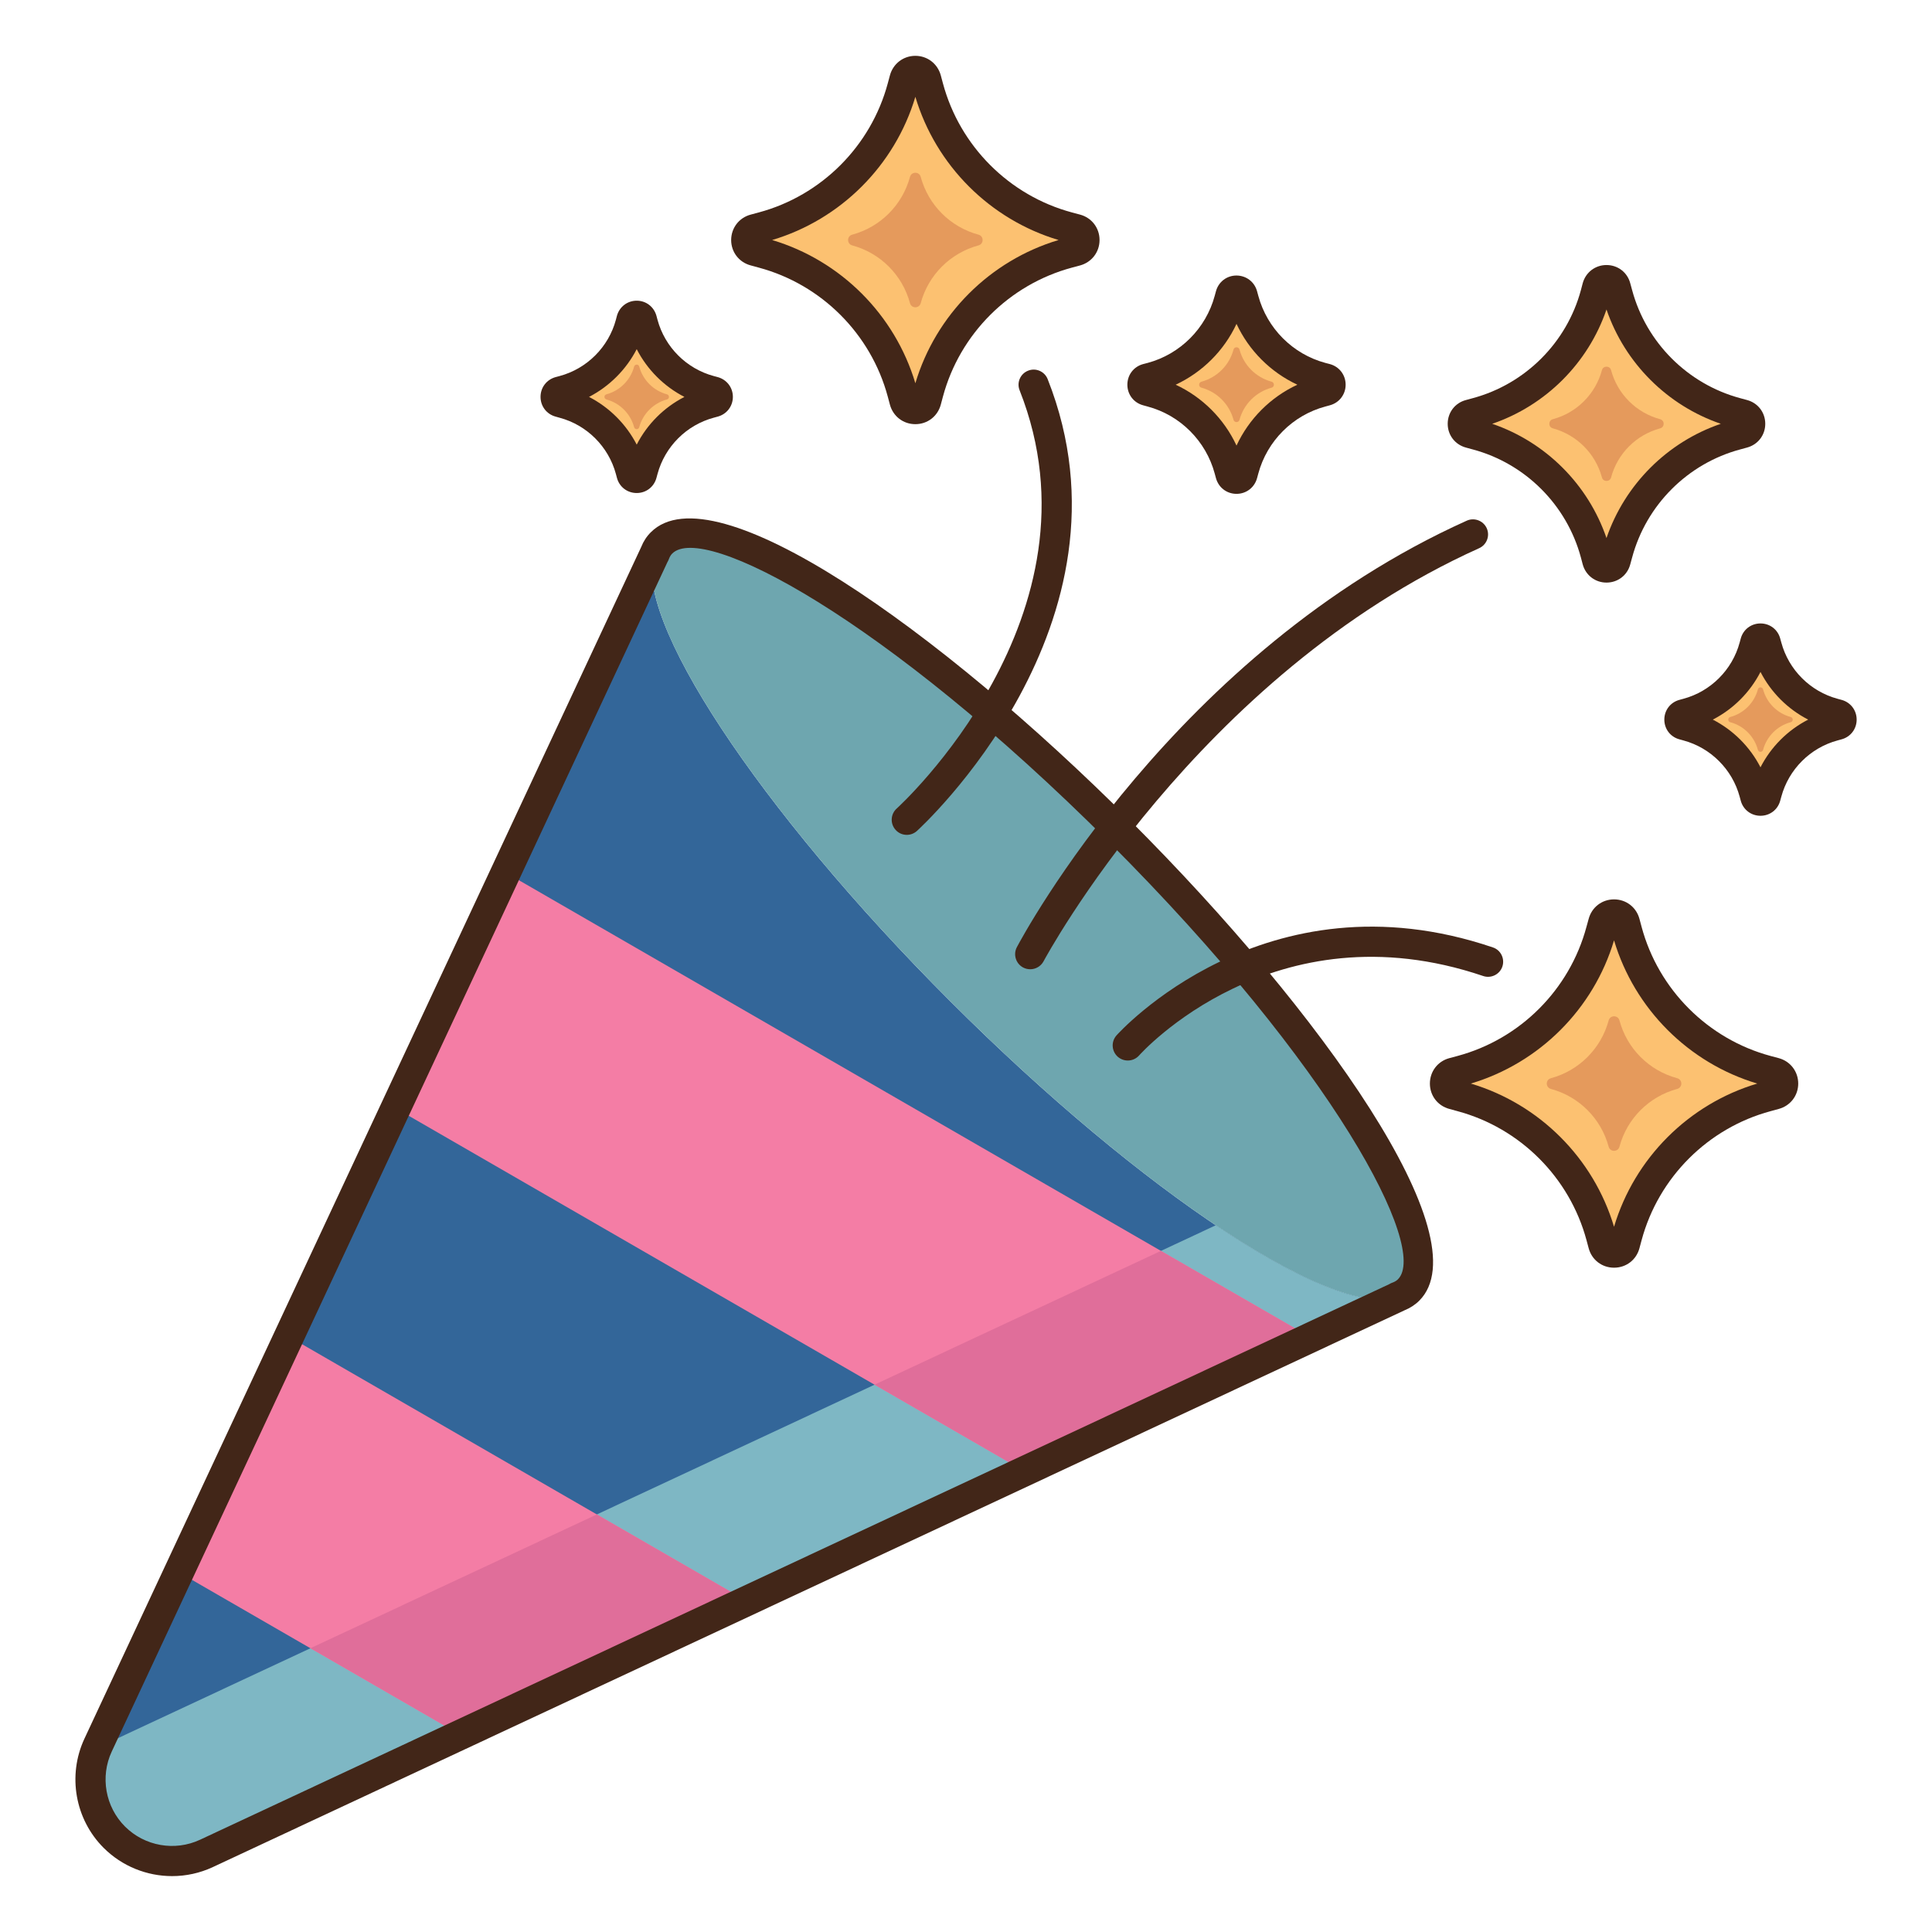 <?xml version="1.0" encoding="UTF-8"?>
<svg xmlns="http://www.w3.org/2000/svg" xmlns:xlink="http://www.w3.org/1999/xlink" viewBox="0 0 128 128" width="128px" height="128px">
<g id="surface27711439">
<path style=" stroke:none;fill-rule:nonzero;fill:rgb(20%,40%,60%);fill-opacity:1;" d="M 62.957 66.336 C 50.152 53.531 41.828 40.793 43.379 36.68 L 6.5 115.613 C 5.539 117.672 5.969 120.113 7.574 121.719 C 9.18 123.324 11.621 123.754 13.676 122.793 L 92.613 85.914 C 88.5 87.465 75.762 79.137 62.957 66.336 Z M 62.957 66.336 "/>
<path style=" stroke:none;fill-rule:nonzero;fill:rgb(49.412%,71.765%,76.863%);fill-opacity:1;" d="M 80.551 81.176 L 6.605 115.723 C 6.547 115.75 6.484 115.773 6.422 115.801 C 5.57 117.816 6.016 120.16 7.574 121.719 C 9.18 123.324 11.621 123.754 13.676 122.793 L 92.613 85.914 C 90.492 86.715 86.078 84.883 80.551 81.176 Z M 80.551 81.176 "/>
<path style=" stroke:none;fill-rule:nonzero;fill:rgb(43.137%,65.098%,68.627%);fill-opacity:1;" d="M 74.195 55.098 C 87.863 68.766 96.43 82.363 93.324 85.465 C 90.223 88.566 76.625 80.004 62.957 66.336 C 49.289 52.668 40.723 39.07 43.828 35.969 C 46.93 32.863 60.527 41.43 74.195 55.098 Z M 74.195 55.098 "/>
<path style=" stroke:none;fill-rule:nonzero;fill:rgb(95.686%,49.02%,64.706%);fill-opacity:1;" d="M 26.211 73.422 L 67.871 97.473 L 86.848 88.609 L 33.504 57.812 Z M 26.211 73.422 "/>
<path style=" stroke:none;fill-rule:nonzero;fill:rgb(87.843%,43.137%,60.392%);fill-opacity:1;" d="M 57.938 91.738 L 67.871 97.473 L 86.848 88.609 L 76.914 82.875 Z M 57.938 91.738 "/>
<path style=" stroke:none;fill-rule:nonzero;fill:rgb(95.686%,49.02%,64.706%);fill-opacity:1;" d="M 11.848 104.168 L 30.496 114.934 L 49.473 106.07 L 19.141 88.555 Z M 11.848 104.168 "/>
<path style=" stroke:none;fill-rule:nonzero;fill:rgb(87.843%,43.137%,60.392%);fill-opacity:1;" d="M 20.566 109.199 L 30.496 114.934 L 49.473 106.07 L 39.543 100.336 Z M 20.566 109.199 "/>
<path style=" stroke:none;fill-rule:nonzero;fill:rgb(98.824%,75.686%,44.314%);fill-opacity:1;" d="M 70.758 15.039 L 71.297 15.184 C 72.031 15.383 72.031 16.422 71.297 16.617 L 70.758 16.766 C 66.246 17.98 62.723 21.504 61.508 26.016 L 61.363 26.555 C 61.164 27.285 60.125 27.285 59.93 26.555 L 59.781 26.016 C 58.566 21.504 55.043 17.977 50.531 16.766 L 49.992 16.617 C 49.258 16.422 49.258 15.383 49.992 15.184 L 50.531 15.039 C 55.043 13.824 58.566 10.301 59.781 5.789 L 59.93 5.25 C 60.125 4.516 61.164 4.516 61.363 5.25 L 61.508 5.789 C 62.723 10.301 66.246 13.824 70.758 15.039 Z M 70.758 15.039 "/>
<path style=" stroke:none;fill-rule:nonzero;fill:rgb(89.804%,60.392%,36.078%);fill-opacity:1;" d="M 64.828 15.547 C 65.191 15.645 65.191 16.16 64.828 16.258 C 62.961 16.762 61.504 18.219 61 20.086 C 60.902 20.449 60.387 20.449 60.289 20.086 C 59.785 18.219 58.328 16.762 56.461 16.258 C 56.098 16.16 56.098 15.645 56.461 15.547 C 58.328 15.043 59.785 13.586 60.289 11.719 C 60.387 11.355 60.902 11.355 61 11.719 C 61.504 13.586 62.961 15.043 64.828 15.547 Z M 64.828 15.547 "/>
<path style=" stroke:none;fill-rule:nonzero;fill:rgb(98.824%,75.686%,44.314%);fill-opacity:1;" d="M 115.031 27.344 L 115.488 27.469 C 116.113 27.637 116.113 28.52 115.488 28.688 L 115.031 28.809 C 111.195 29.844 108.199 32.84 107.168 36.672 L 107.043 37.133 C 106.875 37.754 105.992 37.754 105.824 37.133 L 105.703 36.672 C 104.668 32.84 101.676 29.844 97.84 28.809 L 97.379 28.688 C 96.758 28.52 96.758 27.637 97.379 27.469 L 97.84 27.344 C 101.676 26.312 104.668 23.316 105.703 19.48 L 105.824 19.023 C 105.992 18.402 106.875 18.402 107.043 19.023 L 107.168 19.48 C 108.199 23.316 111.195 26.312 115.031 27.344 Z M 115.031 27.344 "/>
<path style=" stroke:none;fill-rule:nonzero;fill:rgb(89.804%,60.392%,36.078%);fill-opacity:1;" d="M 109.988 27.773 C 110.301 27.859 110.301 28.297 109.988 28.379 C 108.402 28.809 107.164 30.047 106.738 31.633 C 106.656 31.941 106.215 31.941 106.133 31.633 C 105.703 30.047 104.465 28.809 102.879 28.379 C 102.57 28.297 102.57 27.859 102.879 27.773 C 104.465 27.348 105.703 26.109 106.133 24.523 C 106.215 24.215 106.656 24.215 106.738 24.523 C 107.164 26.109 108.402 27.348 109.988 27.773 Z M 109.988 27.773 "/>
<path style=" stroke:none;fill-rule:nonzero;fill:rgb(98.824%,75.686%,44.314%);fill-opacity:1;" d="M 47.031 25.883 L 47.289 25.953 C 47.641 26.047 47.641 26.543 47.289 26.641 L 47.031 26.707 C 44.867 27.289 43.18 28.98 42.598 31.145 L 42.527 31.402 C 42.434 31.754 41.934 31.754 41.84 31.402 L 41.77 31.145 C 41.188 28.98 39.496 27.289 37.336 26.707 L 37.074 26.641 C 36.723 26.543 36.723 26.047 37.074 25.953 L 37.336 25.883 C 39.496 25.301 41.188 23.609 41.77 21.445 L 41.84 21.188 C 41.934 20.836 42.43 20.836 42.527 21.188 L 42.598 21.445 C 43.18 23.609 44.867 25.301 47.031 25.883 Z M 47.031 25.883 "/>
<path style=" stroke:none;fill-rule:nonzero;fill:rgb(89.804%,60.392%,36.078%);fill-opacity:1;" d="M 44.188 26.125 C 44.363 26.172 44.363 26.418 44.188 26.465 C 43.293 26.707 42.594 27.406 42.352 28.301 C 42.305 28.477 42.059 28.477 42.012 28.301 C 41.77 27.406 41.07 26.707 40.176 26.465 C 40.004 26.418 40.004 26.172 40.176 26.125 C 41.07 25.883 41.77 25.184 42.012 24.289 C 42.059 24.113 42.305 24.113 42.352 24.289 C 42.594 25.184 43.293 25.883 44.188 26.125 Z M 44.188 26.125 "/>
<path style=" stroke:none;fill-rule:nonzero;fill:rgb(98.824%,75.686%,44.314%);fill-opacity:1;" d="M 121.484 47.262 L 121.742 47.332 C 122.094 47.426 122.094 47.926 121.742 48.02 L 121.484 48.09 C 119.32 48.672 117.633 50.363 117.051 52.523 L 116.98 52.781 C 116.887 53.133 116.387 53.133 116.293 52.781 L 116.223 52.523 C 115.641 50.359 113.949 48.672 111.789 48.09 L 111.531 48.02 C 111.18 47.926 111.18 47.426 111.531 47.332 L 111.789 47.262 C 113.953 46.68 115.641 44.988 116.223 42.828 L 116.293 42.57 C 116.387 42.219 116.887 42.219 116.98 42.57 L 117.051 42.828 C 117.633 44.988 119.324 46.68 121.484 47.262 Z M 121.484 47.262 "/>
<path style=" stroke:none;fill-rule:nonzero;fill:rgb(89.804%,60.392%,36.078%);fill-opacity:1;" d="M 118.641 47.504 C 118.816 47.551 118.816 47.801 118.641 47.848 C 117.746 48.086 117.051 48.785 116.809 49.68 C 116.762 49.855 116.512 49.855 116.465 49.68 C 116.227 48.785 115.527 48.086 114.633 47.848 C 114.457 47.801 114.457 47.551 114.633 47.504 C 115.527 47.262 116.227 46.566 116.465 45.672 C 116.512 45.496 116.762 45.496 116.809 45.672 C 117.047 46.566 117.746 47.262 118.641 47.504 Z M 118.641 47.504 "/>
<path style=" stroke:none;fill-rule:nonzero;fill:rgb(98.824%,75.686%,44.314%);fill-opacity:1;" d="M 87.547 25.008 L 87.848 25.09 C 88.254 25.199 88.254 25.777 87.848 25.887 L 87.547 25.969 C 85.035 26.641 83.078 28.602 82.402 31.113 L 82.32 31.414 C 82.211 31.82 81.633 31.82 81.523 31.414 L 81.441 31.113 C 80.766 28.602 78.805 26.645 76.297 25.969 L 75.996 25.887 C 75.59 25.777 75.59 25.199 75.996 25.09 L 76.297 25.008 C 78.805 24.332 80.766 22.371 81.441 19.863 L 81.523 19.562 C 81.633 19.156 82.211 19.156 82.32 19.562 L 82.402 19.863 C 83.078 22.371 85.035 24.332 87.547 25.008 Z M 87.547 25.008 "/>
<path style=" stroke:none;fill-rule:nonzero;fill:rgb(89.804%,60.392%,36.078%);fill-opacity:1;" d="M 84.25 25.289 C 84.449 25.344 84.449 25.633 84.25 25.684 C 83.211 25.965 82.398 26.777 82.121 27.812 C 82.066 28.016 81.777 28.016 81.723 27.812 C 81.445 26.777 80.633 25.965 79.598 25.684 C 79.395 25.633 79.395 25.344 79.598 25.289 C 80.633 25.008 81.445 24.199 81.723 23.16 C 81.777 22.957 82.066 22.957 82.121 23.16 C 82.398 24.199 83.211 25.008 84.25 25.289 Z M 84.25 25.289 "/>
<path style=" stroke:none;fill-rule:nonzero;fill:rgb(98.824%,75.686%,44.314%);fill-opacity:1;" d="M 117.047 70.926 L 117.586 71.07 C 118.32 71.27 118.32 72.309 117.586 72.504 L 117.047 72.652 C 112.535 73.867 109.012 77.391 107.797 81.902 L 107.652 82.441 C 107.453 83.176 106.414 83.176 106.219 82.441 L 106.074 81.902 C 104.859 77.391 101.332 73.867 96.82 72.652 L 96.281 72.504 C 95.551 72.309 95.551 71.27 96.281 71.07 L 96.82 70.926 C 101.332 69.711 104.859 66.188 106.074 61.676 L 106.219 61.137 C 106.414 60.402 107.453 60.402 107.652 61.137 L 107.797 61.676 C 109.012 66.188 112.535 69.711 117.047 70.926 Z M 117.047 70.926 "/>
<path style=" stroke:none;fill-rule:nonzero;fill:rgb(89.804%,60.392%,36.078%);fill-opacity:1;" d="M 111.117 71.434 C 111.484 71.531 111.484 72.047 111.117 72.145 C 109.254 72.648 107.793 74.105 107.293 75.973 C 107.195 76.336 106.676 76.336 106.578 75.973 C 106.074 74.105 104.617 72.648 102.754 72.145 C 102.387 72.047 102.387 71.531 102.754 71.434 C 104.617 70.93 106.074 69.473 106.578 67.605 C 106.676 67.242 107.195 67.242 107.293 67.605 C 107.793 69.473 109.25 70.93 111.117 71.434 Z M 111.117 71.434 "/>
<path style=" stroke:none;fill-rule:nonzero;fill:rgb(25.882%,14.902%,9.412%);fill-opacity:1;" d="M 60.078 55.312 C 59.801 55.312 59.527 55.199 59.332 54.977 C 58.965 54.566 59 53.934 59.41 53.566 C 59.551 53.441 73.453 40.762 67.551 25.855 C 67.348 25.344 67.598 24.762 68.113 24.559 C 68.625 24.352 69.207 24.605 69.41 25.117 C 75.828 41.336 60.895 54.922 60.742 55.059 C 60.551 55.227 60.316 55.312 60.078 55.312 Z M 60.078 55.312 "/>
<path style=" stroke:none;fill-rule:nonzero;fill:rgb(25.882%,14.902%,9.412%);fill-opacity:1;" d="M 68.258 64.215 C 68.098 64.215 67.938 64.18 67.789 64.102 C 67.301 63.844 67.113 63.238 67.371 62.75 C 67.793 61.953 77.883 43.184 97.176 34.496 C 97.68 34.27 98.273 34.496 98.5 34.996 C 98.727 35.5 98.5 36.094 97.996 36.32 C 79.324 44.73 69.242 63.496 69.141 63.684 C 68.961 64.023 68.613 64.215 68.258 64.215 Z M 68.258 64.215 "/>
<path style=" stroke:none;fill-rule:nonzero;fill:rgb(25.882%,14.902%,9.412%);fill-opacity:1;" d="M 74.719 70.262 C 74.484 70.262 74.25 70.18 74.059 70.016 C 73.645 69.652 73.602 69.02 73.965 68.605 C 74.062 68.492 83.785 57.637 98.91 62.77 C 99.434 62.945 99.711 63.516 99.535 64.039 C 99.359 64.559 98.789 64.84 98.266 64.664 C 84.395 59.957 75.559 69.82 75.473 69.922 C 75.273 70.148 74.996 70.262 74.719 70.262 Z M 74.719 70.262 "/>
<path style=" stroke:none;fill-rule:nonzero;fill:rgb(25.882%,14.902%,9.412%);fill-opacity:1;" d="M 11.402 124.297 C 9.734 124.297 8.09 123.648 6.867 122.426 C 4.969 120.531 4.461 117.621 5.594 115.191 L 42.473 36.258 C 42.473 36.25 42.477 36.246 42.48 36.242 C 42.633 35.859 42.848 35.531 43.121 35.262 C 47.277 31.105 62.254 41.742 74.902 54.391 C 87.551 67.039 98.184 82.02 94.031 86.172 C 93.758 86.445 93.426 86.66 93.043 86.816 C 93.043 86.816 93.039 86.82 93.035 86.82 L 14.102 123.699 C 13.238 124.102 12.316 124.297 11.402 124.297 Z M 44.219 37.242 L 7.406 116.039 C 6.625 117.711 6.977 119.707 8.281 121.012 C 9.586 122.316 11.582 122.668 13.254 121.887 L 92.051 85.074 C 92.105 85.039 92.164 85.012 92.223 84.988 C 92.23 84.988 92.234 84.984 92.238 84.984 C 92.398 84.926 92.523 84.852 92.617 84.758 C 94.668 82.707 88.383 70.699 73.488 55.805 C 58.594 40.91 46.586 34.621 44.535 36.676 C 44.441 36.77 44.367 36.895 44.309 37.055 C 44.285 37.121 44.254 37.184 44.219 37.242 Z M 44.219 37.242 "/>
<path style=" stroke:none;fill-rule:nonzero;fill:rgb(25.882%,14.902%,9.412%);fill-opacity:1;" d="M 60.645 28.102 C 59.844 28.102 59.172 27.586 58.961 26.816 L 58.816 26.273 C 57.699 22.121 54.426 18.848 50.273 17.73 L 49.73 17.582 C 48.961 17.375 48.441 16.699 48.441 15.902 C 48.445 15.102 48.961 14.426 49.734 14.219 L 50.273 14.074 C 54.426 12.957 57.699 9.68 58.816 5.527 L 58.961 4.988 C 59.172 4.219 59.848 3.699 60.645 3.699 C 61.441 3.699 62.117 4.219 62.328 4.988 L 62.473 5.527 C 63.59 9.68 66.863 12.957 71.016 14.074 L 71.559 14.219 C 72.328 14.426 72.848 15.102 72.848 15.902 C 72.848 16.699 72.328 17.375 71.559 17.586 L 71.02 17.73 C 66.863 18.848 63.59 22.121 62.473 26.273 L 62.328 26.816 C 62.117 27.586 61.445 28.102 60.645 28.102 Z M 60.895 26.293 L 60.898 26.293 Z M 51.156 15.902 C 55.699 17.258 59.289 20.848 60.645 25.391 C 62 20.848 65.59 17.258 70.133 15.902 C 65.59 14.547 62 10.957 60.645 6.414 C 59.289 10.957 55.699 14.547 51.156 15.902 Z M 51.156 15.902 "/>
<path style=" stroke:none;fill-rule:nonzero;fill:rgb(25.882%,14.902%,9.412%);fill-opacity:1;" d="M 106.434 38.598 C 105.688 38.598 105.055 38.113 104.859 37.391 L 104.738 36.934 C 103.801 33.453 101.059 30.711 97.578 29.777 L 97.121 29.652 C 96.398 29.457 95.914 28.824 95.914 28.078 C 95.914 27.328 96.398 26.695 97.121 26.504 L 97.578 26.379 C 101.059 25.441 103.801 22.699 104.738 19.223 L 104.859 18.766 C 105.055 18.043 105.688 17.559 106.434 17.559 C 107.184 17.559 107.816 18.043 108.008 18.766 L 108.133 19.223 C 109.07 22.699 111.812 25.441 115.289 26.379 L 115.75 26.504 C 116.469 26.699 116.953 27.328 116.953 28.078 C 116.953 28.824 116.469 29.457 115.746 29.652 L 115.289 29.777 C 111.812 30.711 109.07 33.453 108.133 36.934 L 108.008 37.391 C 107.816 38.113 107.184 38.598 106.434 38.598 Z M 106.789 36.871 L 106.797 36.871 Z M 98.863 28.078 C 102.41 29.289 105.223 32.102 106.434 35.648 C 107.648 32.102 110.461 29.289 114.008 28.078 C 110.461 26.863 107.648 24.055 106.434 20.504 C 105.223 24.055 102.41 26.863 98.863 28.078 Z M 98.863 28.078 "/>
<path style=" stroke:none;fill-rule:nonzero;fill:rgb(25.882%,14.902%,9.412%);fill-opacity:1;" d="M 42.184 32.664 C 41.562 32.664 41.035 32.262 40.875 31.664 L 40.805 31.402 C 40.316 29.59 38.887 28.16 37.074 27.676 L 36.812 27.602 C 36.215 27.441 35.812 26.914 35.812 26.293 C 35.812 25.672 36.215 25.148 36.812 24.984 L 37.074 24.914 C 38.887 24.426 40.316 23 40.805 21.184 L 40.871 20.93 C 41.035 20.328 41.562 19.922 42.184 19.922 C 42.805 19.922 43.328 20.328 43.492 20.926 L 43.562 21.188 C 44.051 22.996 45.477 24.426 47.289 24.914 L 47.551 24.984 C 48.148 25.148 48.555 25.672 48.555 26.293 C 48.555 26.914 48.148 27.441 47.551 27.602 L 47.293 27.672 C 45.477 28.16 44.051 29.59 43.562 31.402 L 43.492 31.66 C 43.328 32.262 42.805 32.664 42.184 32.664 Z M 39.023 26.297 C 40.375 26.992 41.484 28.102 42.184 29.457 C 42.879 28.102 43.988 26.992 45.344 26.297 C 43.988 25.598 42.879 24.488 42.184 23.133 C 41.484 24.488 40.375 25.598 39.023 26.297 Z M 37.336 25.672 Z M 37.336 25.672 "/>
<path style=" stroke:none;fill-rule:nonzero;fill:rgb(25.882%,14.902%,9.412%);fill-opacity:1;" d="M 116.637 54.047 C 116.016 54.047 115.488 53.645 115.328 53.043 L 115.258 52.785 C 114.77 50.973 113.34 49.543 111.527 49.055 L 111.27 48.984 C 110.668 48.824 110.266 48.297 110.266 47.676 C 110.266 47.055 110.668 46.527 111.27 46.367 L 111.527 46.297 C 113.34 45.809 114.77 44.379 115.258 42.566 L 115.328 42.309 C 115.488 41.707 116.016 41.305 116.637 41.305 C 117.258 41.305 117.785 41.707 117.945 42.309 L 118.016 42.566 C 118.504 44.379 119.934 45.809 121.746 46.297 L 122.004 46.367 C 122.605 46.527 123.008 47.055 123.008 47.676 C 123.008 48.297 122.605 48.824 122.004 48.984 L 121.746 49.055 C 119.934 49.543 118.504 50.973 118.016 52.785 L 117.945 53.043 C 117.785 53.645 117.258 54.047 116.637 54.047 Z M 113.477 47.676 C 114.832 48.371 115.941 49.48 116.637 50.836 C 117.332 49.48 118.441 48.371 119.797 47.676 C 118.441 46.98 117.332 45.871 116.637 44.516 C 115.941 45.871 114.832 46.98 113.477 47.676 Z M 121.484 48.297 L 121.492 48.297 Z M 121.484 48.297 "/>
<path style=" stroke:none;fill-rule:nonzero;fill:rgb(25.882%,14.902%,9.412%);fill-opacity:1;" d="M 81.922 32.719 C 81.273 32.719 80.727 32.297 80.559 31.672 L 80.477 31.371 C 79.895 29.215 78.195 27.512 76.035 26.934 L 75.738 26.852 C 75.109 26.684 74.691 26.133 74.691 25.488 C 74.691 24.84 75.109 24.289 75.738 24.121 L 76.039 24.043 C 78.195 23.461 79.895 21.758 80.477 19.602 L 80.559 19.301 C 80.727 18.676 81.273 18.254 81.922 18.254 C 82.57 18.258 83.117 18.676 83.285 19.301 L 83.367 19.602 C 83.949 21.758 85.648 23.461 87.805 24.043 L 88.105 24.121 C 88.73 24.289 89.152 24.84 89.152 25.488 C 89.152 26.133 88.73 26.684 88.105 26.852 L 87.805 26.934 C 85.648 27.512 83.949 29.215 83.367 31.371 L 83.285 31.672 C 83.117 32.297 82.57 32.719 81.922 32.719 Z M 77.891 25.488 C 79.664 26.312 81.098 27.746 81.922 29.52 C 82.746 27.746 84.18 26.312 85.953 25.488 C 84.18 24.66 82.746 23.227 81.922 21.457 C 81.098 23.23 79.664 24.66 77.891 25.488 Z M 77.891 25.488 "/>
<path style=" stroke:none;fill-rule:nonzero;fill:rgb(25.882%,14.902%,9.412%);fill-opacity:1;" d="M 106.934 83.988 C 106.137 83.988 105.461 83.473 105.254 82.699 L 105.109 82.16 C 103.988 78.008 100.715 74.734 96.562 73.617 L 96.023 73.469 C 95.25 73.262 94.734 72.586 94.734 71.789 C 94.734 70.992 95.25 70.312 96.023 70.105 L 96.562 69.961 C 100.715 68.844 103.988 65.57 105.105 61.414 L 105.254 60.875 C 105.461 60.105 106.137 59.586 106.934 59.586 C 107.734 59.586 108.41 60.105 108.617 60.875 L 108.762 61.414 C 109.879 65.566 113.156 68.844 117.309 69.961 L 117.848 70.105 C 118.617 70.312 119.137 70.992 119.137 71.789 C 119.137 72.586 118.617 73.262 117.848 73.469 L 117.309 73.617 C 113.156 74.734 109.883 78.008 108.762 82.16 L 108.617 82.699 C 108.41 83.473 107.734 83.988 106.934 83.988 Z M 97.445 71.789 C 101.992 73.145 105.578 76.734 106.934 81.277 C 108.293 76.73 111.879 73.145 116.422 71.789 C 111.879 70.43 108.293 66.844 106.934 62.301 C 105.578 66.844 101.992 70.43 97.445 71.789 Z M 117.328 72.039 L 117.332 72.039 Z M 117.328 72.039 "/>
</g>
</svg>
